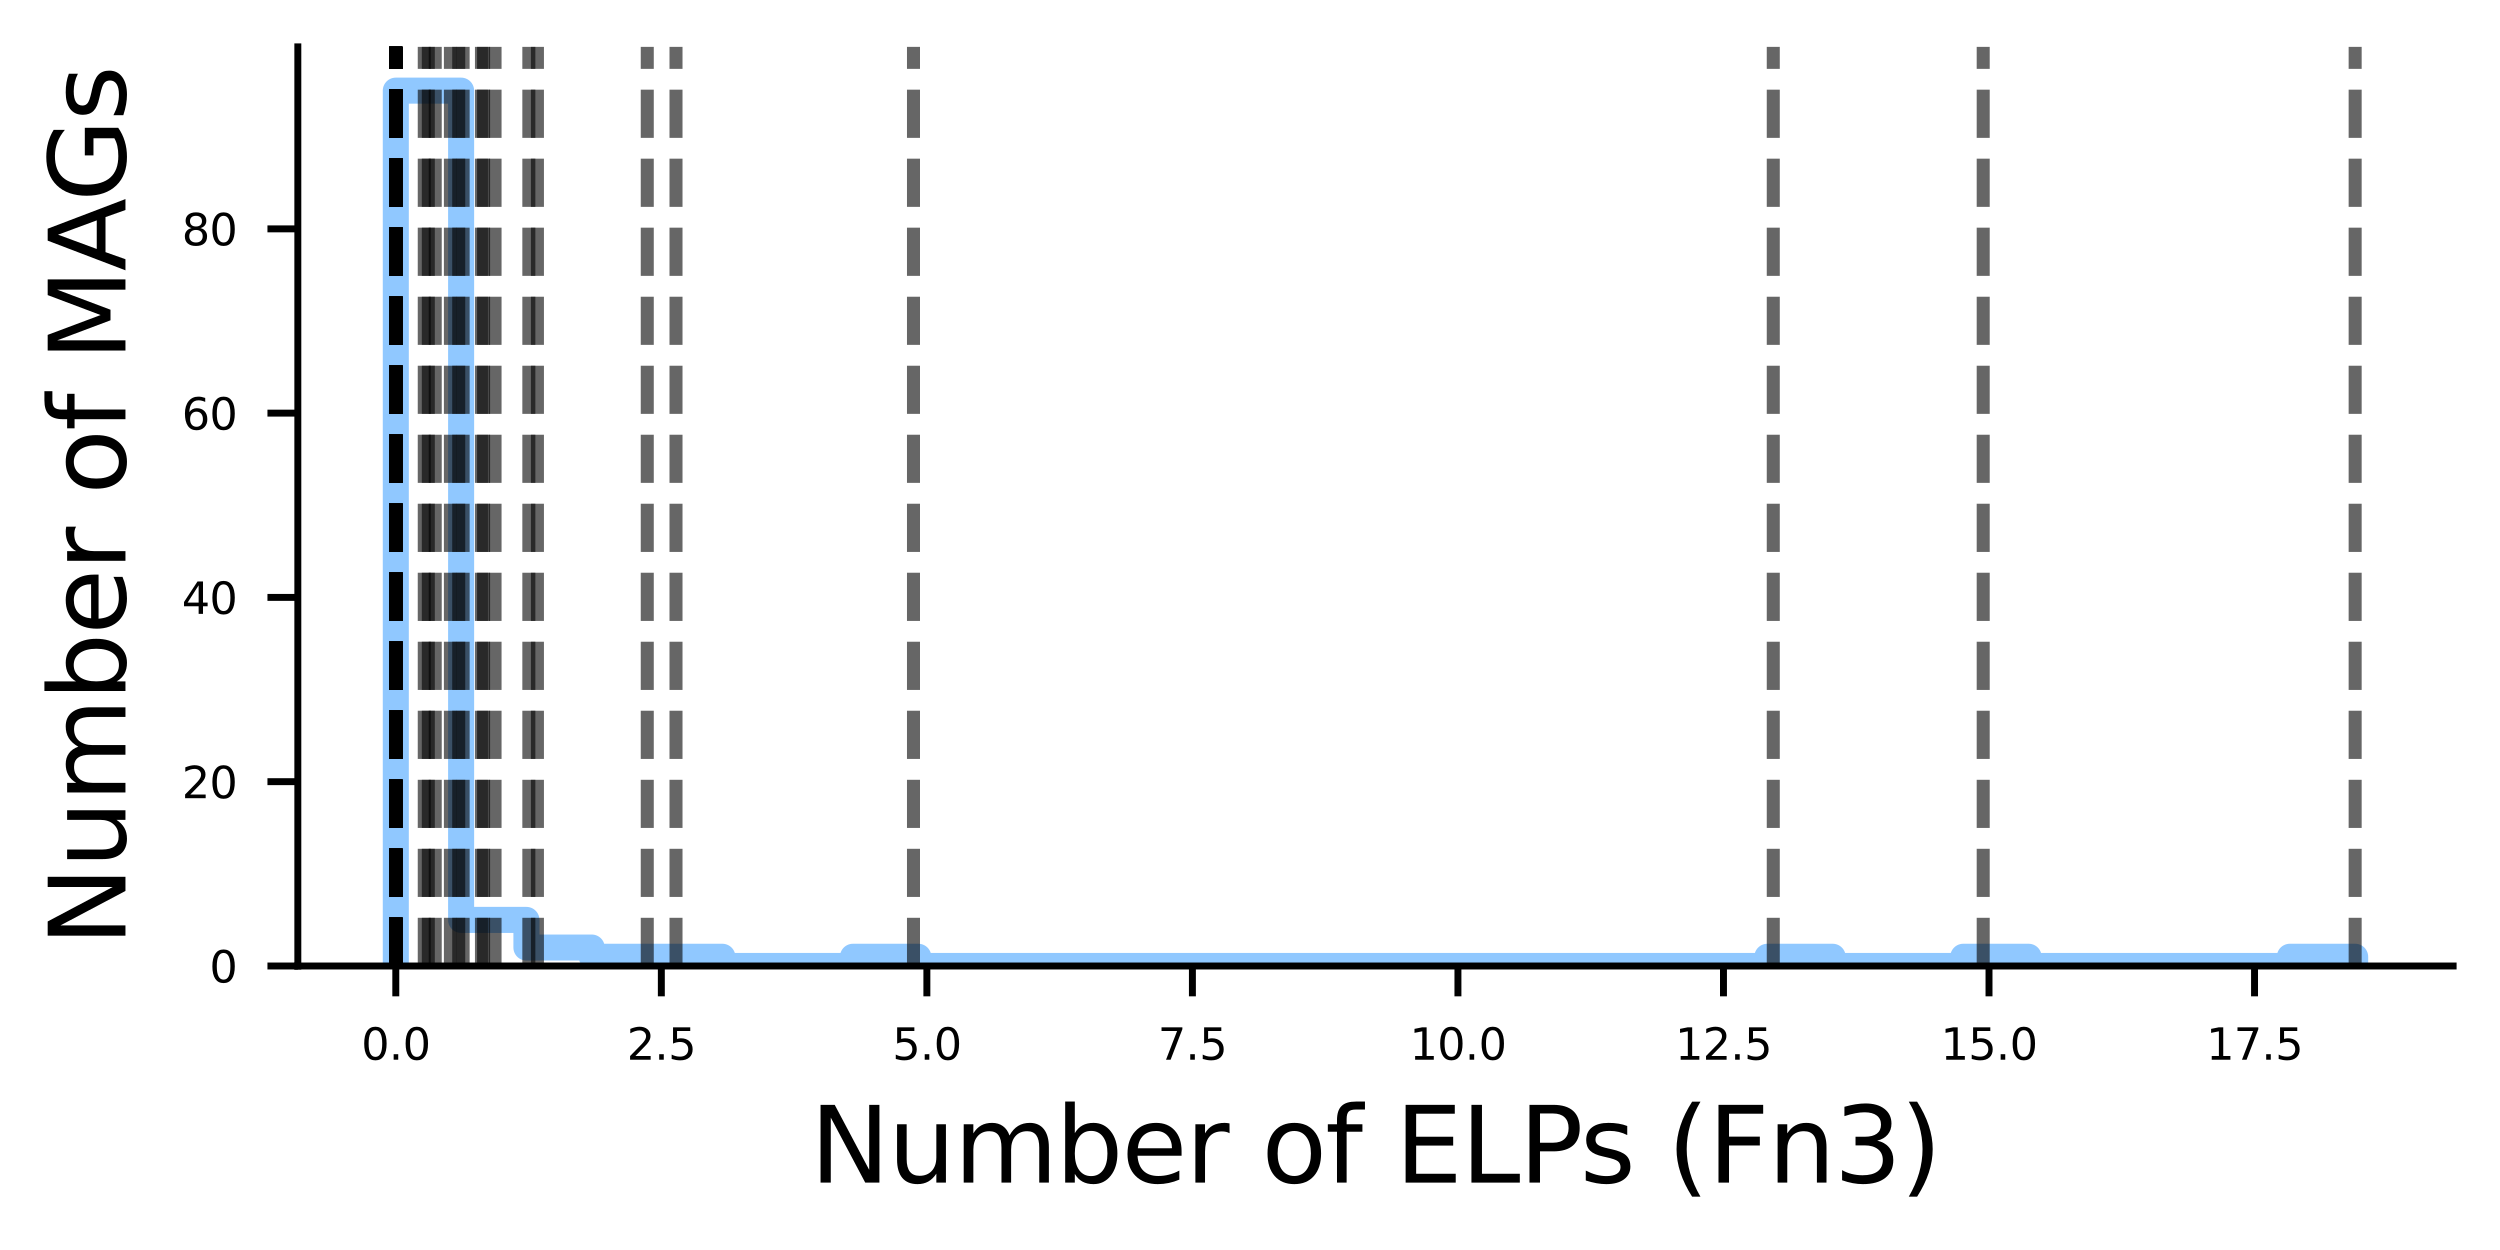 <?xml version="1.0" encoding="utf-8" standalone="no"?>
<!DOCTYPE svg PUBLIC "-//W3C//DTD SVG 1.1//EN"
  "http://www.w3.org/Graphics/SVG/1.1/DTD/svg11.dtd">
<svg xmlns:xlink="http://www.w3.org/1999/xlink" width="288pt" height="144pt" viewBox="0 0 288 144" xmlns="http://www.w3.org/2000/svg" version="1.1">
 <defs>
  <style type="text/css">*{stroke-linejoin: round; stroke-linecap: butt}</style>
 </defs>
 <g id="figure_1">
  <g id="patch_1">
   <path d="M 0 144 
L 288 144 
L 288 0 
L 0 0 
z
" style="fill: #ffffff"/>
  </g>
  <g id="axes_1">
   <g id="patch_2">
    <path d="M 34.31 111.28 
L 282.6 111.28 
L 282.6 5.4 
L 34.31 5.4 
z
" style="fill: #ffffff"/>
   </g>
   <g id="matplotlib.axis_1">
    <g id="xtick_1">
     <g id="line2d_1">
      <defs>
       <path id="maf2a8c47b6" d="M 0 0 
L 0 3.5 
" style="stroke: #000000; stroke-width: 0.8"/>
      </defs>
      <g>
       <use xlink:href="#maf2a8c47b6" x="45.596" y="111.28" style="stroke: #000000; stroke-width: 0.8"/>
      </g>
     </g>
     <g id="text_1">
      <!-- 0.0 -->
      <g transform="translate(41.62 122.079)scale(0.05 -0.05)">
       <defs>
        <path id="DejaVuSans-30" d="M 2034 4250 
Q 1547 4250 1301 3770 
Q 1056 3291 1056 2328 
Q 1056 1369 1301 889 
Q 1547 409 2034 409 
Q 2525 409 2770 889 
Q 3016 1369 3016 2328 
Q 3016 3291 2770 3770 
Q 2525 4250 2034 4250 
z
M 2034 4750 
Q 2819 4750 3233 4129 
Q 3647 3509 3647 2328 
Q 3647 1150 3233 529 
Q 2819 -91 2034 -91 
Q 1250 -91 836 529 
Q 422 1150 422 2328 
Q 422 3509 836 4129 
Q 1250 4750 2034 4750 
z
" transform="scale(0.016)"/>
        <path id="DejaVuSans-2e" d="M 684 794 
L 1344 794 
L 1344 0 
L 684 0 
L 684 794 
z
" transform="scale(0.016)"/>
       </defs>
       <use xlink:href="#DejaVuSans-30"/>
       <use xlink:href="#DejaVuSans-2e" x="63.623"/>
       <use xlink:href="#DejaVuSans-30" x="95.41"/>
      </g>
     </g>
    </g>
    <g id="xtick_2">
     <g id="line2d_2">
      <g>
       <use xlink:href="#maf2a8c47b6" x="76.186" y="111.28" style="stroke: #000000; stroke-width: 0.8"/>
      </g>
     </g>
     <g id="text_2">
      <!-- 2.5 -->
      <g transform="translate(72.21 122.079)scale(0.05 -0.05)">
       <defs>
        <path id="DejaVuSans-32" d="M 1228 531 
L 3431 531 
L 3431 0 
L 469 0 
L 469 531 
Q 828 903 1448 1529 
Q 2069 2156 2228 2338 
Q 2531 2678 2651 2914 
Q 2772 3150 2772 3378 
Q 2772 3750 2511 3984 
Q 2250 4219 1831 4219 
Q 1534 4219 1204 4116 
Q 875 4013 500 3803 
L 500 4441 
Q 881 4594 1212 4672 
Q 1544 4750 1819 4750 
Q 2544 4750 2975 4387 
Q 3406 4025 3406 3419 
Q 3406 3131 3298 2873 
Q 3191 2616 2906 2266 
Q 2828 2175 2409 1742 
Q 1991 1309 1228 531 
z
" transform="scale(0.016)"/>
        <path id="DejaVuSans-35" d="M 691 4666 
L 3169 4666 
L 3169 4134 
L 1269 4134 
L 1269 2991 
Q 1406 3038 1543 3061 
Q 1681 3084 1819 3084 
Q 2600 3084 3056 2656 
Q 3513 2228 3513 1497 
Q 3513 744 3044 326 
Q 2575 -91 1722 -91 
Q 1428 -91 1123 -41 
Q 819 9 494 109 
L 494 744 
Q 775 591 1075 516 
Q 1375 441 1709 441 
Q 2250 441 2565 725 
Q 2881 1009 2881 1497 
Q 2881 1984 2565 2268 
Q 2250 2553 1709 2553 
Q 1456 2553 1204 2497 
Q 953 2441 691 2322 
L 691 4666 
z
" transform="scale(0.016)"/>
       </defs>
       <use xlink:href="#DejaVuSans-32"/>
       <use xlink:href="#DejaVuSans-2e" x="63.623"/>
       <use xlink:href="#DejaVuSans-35" x="95.41"/>
      </g>
     </g>
    </g>
    <g id="xtick_3">
     <g id="line2d_3">
      <g>
       <use xlink:href="#maf2a8c47b6" x="106.775" y="111.28" style="stroke: #000000; stroke-width: 0.8"/>
      </g>
     </g>
     <g id="text_3">
      <!-- 5.0 -->
      <g transform="translate(102.799 122.079)scale(0.05 -0.05)">
       <use xlink:href="#DejaVuSans-35"/>
       <use xlink:href="#DejaVuSans-2e" x="63.623"/>
       <use xlink:href="#DejaVuSans-30" x="95.41"/>
      </g>
     </g>
    </g>
    <g id="xtick_4">
     <g id="line2d_4">
      <g>
       <use xlink:href="#maf2a8c47b6" x="137.365" y="111.28" style="stroke: #000000; stroke-width: 0.8"/>
      </g>
     </g>
     <g id="text_4">
      <!-- 7.5 -->
      <g transform="translate(133.389 122.079)scale(0.05 -0.05)">
       <defs>
        <path id="DejaVuSans-37" d="M 525 4666 
L 3525 4666 
L 3525 4397 
L 1831 0 
L 1172 0 
L 2766 4134 
L 525 4134 
L 525 4666 
z
" transform="scale(0.016)"/>
       </defs>
       <use xlink:href="#DejaVuSans-37"/>
       <use xlink:href="#DejaVuSans-2e" x="63.623"/>
       <use xlink:href="#DejaVuSans-35" x="95.41"/>
      </g>
     </g>
    </g>
    <g id="xtick_5">
     <g id="line2d_5">
      <g>
       <use xlink:href="#maf2a8c47b6" x="167.954" y="111.28" style="stroke: #000000; stroke-width: 0.8"/>
      </g>
     </g>
     <g id="text_5">
      <!-- 10.0 -->
      <g transform="translate(162.388 122.079)scale(0.05 -0.05)">
       <defs>
        <path id="DejaVuSans-31" d="M 794 531 
L 1825 531 
L 1825 4091 
L 703 3866 
L 703 4441 
L 1819 4666 
L 2450 4666 
L 2450 531 
L 3481 531 
L 3481 0 
L 794 0 
L 794 531 
z
" transform="scale(0.016)"/>
       </defs>
       <use xlink:href="#DejaVuSans-31"/>
       <use xlink:href="#DejaVuSans-30" x="63.623"/>
       <use xlink:href="#DejaVuSans-2e" x="127.246"/>
       <use xlink:href="#DejaVuSans-30" x="159.033"/>
      </g>
     </g>
    </g>
    <g id="xtick_6">
     <g id="line2d_6">
      <g>
       <use xlink:href="#maf2a8c47b6" x="198.544" y="111.28" style="stroke: #000000; stroke-width: 0.8"/>
      </g>
     </g>
     <g id="text_6">
      <!-- 12.5 -->
      <g transform="translate(192.978 122.079)scale(0.05 -0.05)">
       <use xlink:href="#DejaVuSans-31"/>
       <use xlink:href="#DejaVuSans-32" x="63.623"/>
       <use xlink:href="#DejaVuSans-2e" x="127.246"/>
       <use xlink:href="#DejaVuSans-35" x="159.033"/>
      </g>
     </g>
    </g>
    <g id="xtick_7">
     <g id="line2d_7">
      <g>
       <use xlink:href="#maf2a8c47b6" x="229.134" y="111.28" style="stroke: #000000; stroke-width: 0.8"/>
      </g>
     </g>
     <g id="text_7">
      <!-- 15.0 -->
      <g transform="translate(223.567 122.079)scale(0.05 -0.05)">
       <use xlink:href="#DejaVuSans-31"/>
       <use xlink:href="#DejaVuSans-35" x="63.623"/>
       <use xlink:href="#DejaVuSans-2e" x="127.246"/>
       <use xlink:href="#DejaVuSans-30" x="159.033"/>
      </g>
     </g>
    </g>
    <g id="xtick_8">
     <g id="line2d_8">
      <g>
       <use xlink:href="#maf2a8c47b6" x="259.723" y="111.28" style="stroke: #000000; stroke-width: 0.8"/>
      </g>
     </g>
     <g id="text_8">
      <!-- 17.5 -->
      <g transform="translate(254.157 122.079)scale(0.05 -0.05)">
       <use xlink:href="#DejaVuSans-31"/>
       <use xlink:href="#DejaVuSans-37" x="63.623"/>
       <use xlink:href="#DejaVuSans-2e" x="127.246"/>
       <use xlink:href="#DejaVuSans-35" x="159.033"/>
      </g>
     </g>
    </g>
    <g id="text_9">
     <!-- Number of ELPs (Fn3) -->
     <g transform="translate(93.322 136.237)scale(0.12 -0.12)">
      <defs>
       <path id="DejaVuSans-4e" d="M 628 4666 
L 1478 4666 
L 3547 763 
L 3547 4666 
L 4159 4666 
L 4159 0 
L 3309 0 
L 1241 3903 
L 1241 0 
L 628 0 
L 628 4666 
z
" transform="scale(0.016)"/>
       <path id="DejaVuSans-75" d="M 544 1381 
L 544 3500 
L 1119 3500 
L 1119 1403 
Q 1119 906 1312 657 
Q 1506 409 1894 409 
Q 2359 409 2629 706 
Q 2900 1003 2900 1516 
L 2900 3500 
L 3475 3500 
L 3475 0 
L 2900 0 
L 2900 538 
Q 2691 219 2414 64 
Q 2138 -91 1772 -91 
Q 1169 -91 856 284 
Q 544 659 544 1381 
z
M 1991 3584 
L 1991 3584 
z
" transform="scale(0.016)"/>
       <path id="DejaVuSans-6d" d="M 3328 2828 
Q 3544 3216 3844 3400 
Q 4144 3584 4550 3584 
Q 5097 3584 5394 3201 
Q 5691 2819 5691 2113 
L 5691 0 
L 5113 0 
L 5113 2094 
Q 5113 2597 4934 2840 
Q 4756 3084 4391 3084 
Q 3944 3084 3684 2787 
Q 3425 2491 3425 1978 
L 3425 0 
L 2847 0 
L 2847 2094 
Q 2847 2600 2669 2842 
Q 2491 3084 2119 3084 
Q 1678 3084 1418 2786 
Q 1159 2488 1159 1978 
L 1159 0 
L 581 0 
L 581 3500 
L 1159 3500 
L 1159 2956 
Q 1356 3278 1631 3431 
Q 1906 3584 2284 3584 
Q 2666 3584 2933 3390 
Q 3200 3197 3328 2828 
z
" transform="scale(0.016)"/>
       <path id="DejaVuSans-62" d="M 3116 1747 
Q 3116 2381 2855 2742 
Q 2594 3103 2138 3103 
Q 1681 3103 1420 2742 
Q 1159 2381 1159 1747 
Q 1159 1113 1420 752 
Q 1681 391 2138 391 
Q 2594 391 2855 752 
Q 3116 1113 3116 1747 
z
M 1159 2969 
Q 1341 3281 1617 3432 
Q 1894 3584 2278 3584 
Q 2916 3584 3314 3078 
Q 3713 2572 3713 1747 
Q 3713 922 3314 415 
Q 2916 -91 2278 -91 
Q 1894 -91 1617 61 
Q 1341 213 1159 525 
L 1159 0 
L 581 0 
L 581 4863 
L 1159 4863 
L 1159 2969 
z
" transform="scale(0.016)"/>
       <path id="DejaVuSans-65" d="M 3597 1894 
L 3597 1613 
L 953 1613 
Q 991 1019 1311 708 
Q 1631 397 2203 397 
Q 2534 397 2845 478 
Q 3156 559 3463 722 
L 3463 178 
Q 3153 47 2828 -22 
Q 2503 -91 2169 -91 
Q 1331 -91 842 396 
Q 353 884 353 1716 
Q 353 2575 817 3079 
Q 1281 3584 2069 3584 
Q 2775 3584 3186 3129 
Q 3597 2675 3597 1894 
z
M 3022 2063 
Q 3016 2534 2758 2815 
Q 2500 3097 2075 3097 
Q 1594 3097 1305 2825 
Q 1016 2553 972 2059 
L 3022 2063 
z
" transform="scale(0.016)"/>
       <path id="DejaVuSans-72" d="M 2631 2963 
Q 2534 3019 2420 3045 
Q 2306 3072 2169 3072 
Q 1681 3072 1420 2755 
Q 1159 2438 1159 1844 
L 1159 0 
L 581 0 
L 581 3500 
L 1159 3500 
L 1159 2956 
Q 1341 3275 1631 3429 
Q 1922 3584 2338 3584 
Q 2397 3584 2469 3576 
Q 2541 3569 2628 3553 
L 2631 2963 
z
" transform="scale(0.016)"/>
       <path id="DejaVuSans-20" transform="scale(0.016)"/>
       <path id="DejaVuSans-6f" d="M 1959 3097 
Q 1497 3097 1228 2736 
Q 959 2375 959 1747 
Q 959 1119 1226 758 
Q 1494 397 1959 397 
Q 2419 397 2687 759 
Q 2956 1122 2956 1747 
Q 2956 2369 2687 2733 
Q 2419 3097 1959 3097 
z
M 1959 3584 
Q 2709 3584 3137 3096 
Q 3566 2609 3566 1747 
Q 3566 888 3137 398 
Q 2709 -91 1959 -91 
Q 1206 -91 779 398 
Q 353 888 353 1747 
Q 353 2609 779 3096 
Q 1206 3584 1959 3584 
z
" transform="scale(0.016)"/>
       <path id="DejaVuSans-66" d="M 2375 4863 
L 2375 4384 
L 1825 4384 
Q 1516 4384 1395 4259 
Q 1275 4134 1275 3809 
L 1275 3500 
L 2222 3500 
L 2222 3053 
L 1275 3053 
L 1275 0 
L 697 0 
L 697 3053 
L 147 3053 
L 147 3500 
L 697 3500 
L 697 3744 
Q 697 4328 969 4595 
Q 1241 4863 1831 4863 
L 2375 4863 
z
" transform="scale(0.016)"/>
       <path id="DejaVuSans-45" d="M 628 4666 
L 3578 4666 
L 3578 4134 
L 1259 4134 
L 1259 2753 
L 3481 2753 
L 3481 2222 
L 1259 2222 
L 1259 531 
L 3634 531 
L 3634 0 
L 628 0 
L 628 4666 
z
" transform="scale(0.016)"/>
       <path id="DejaVuSans-4c" d="M 628 4666 
L 1259 4666 
L 1259 531 
L 3531 531 
L 3531 0 
L 628 0 
L 628 4666 
z
" transform="scale(0.016)"/>
       <path id="DejaVuSans-50" d="M 1259 4147 
L 1259 2394 
L 2053 2394 
Q 2494 2394 2734 2622 
Q 2975 2850 2975 3272 
Q 2975 3691 2734 3919 
Q 2494 4147 2053 4147 
L 1259 4147 
z
M 628 4666 
L 2053 4666 
Q 2838 4666 3239 4311 
Q 3641 3956 3641 3272 
Q 3641 2581 3239 2228 
Q 2838 1875 2053 1875 
L 1259 1875 
L 1259 0 
L 628 0 
L 628 4666 
z
" transform="scale(0.016)"/>
       <path id="DejaVuSans-73" d="M 2834 3397 
L 2834 2853 
Q 2591 2978 2328 3040 
Q 2066 3103 1784 3103 
Q 1356 3103 1142 2972 
Q 928 2841 928 2578 
Q 928 2378 1081 2264 
Q 1234 2150 1697 2047 
L 1894 2003 
Q 2506 1872 2764 1633 
Q 3022 1394 3022 966 
Q 3022 478 2636 193 
Q 2250 -91 1575 -91 
Q 1294 -91 989 -36 
Q 684 19 347 128 
L 347 722 
Q 666 556 975 473 
Q 1284 391 1588 391 
Q 1994 391 2212 530 
Q 2431 669 2431 922 
Q 2431 1156 2273 1281 
Q 2116 1406 1581 1522 
L 1381 1569 
Q 847 1681 609 1914 
Q 372 2147 372 2553 
Q 372 3047 722 3315 
Q 1072 3584 1716 3584 
Q 2034 3584 2315 3537 
Q 2597 3491 2834 3397 
z
" transform="scale(0.016)"/>
       <path id="DejaVuSans-28" d="M 1984 4856 
Q 1566 4138 1362 3434 
Q 1159 2731 1159 2009 
Q 1159 1288 1364 580 
Q 1569 -128 1984 -844 
L 1484 -844 
Q 1016 -109 783 600 
Q 550 1309 550 2009 
Q 550 2706 781 3412 
Q 1013 4119 1484 4856 
L 1984 4856 
z
" transform="scale(0.016)"/>
       <path id="DejaVuSans-46" d="M 628 4666 
L 3309 4666 
L 3309 4134 
L 1259 4134 
L 1259 2759 
L 3109 2759 
L 3109 2228 
L 1259 2228 
L 1259 0 
L 628 0 
L 628 4666 
z
" transform="scale(0.016)"/>
       <path id="DejaVuSans-6e" d="M 3513 2113 
L 3513 0 
L 2938 0 
L 2938 2094 
Q 2938 2591 2744 2837 
Q 2550 3084 2163 3084 
Q 1697 3084 1428 2787 
Q 1159 2491 1159 1978 
L 1159 0 
L 581 0 
L 581 3500 
L 1159 3500 
L 1159 2956 
Q 1366 3272 1645 3428 
Q 1925 3584 2291 3584 
Q 2894 3584 3203 3211 
Q 3513 2838 3513 2113 
z
" transform="scale(0.016)"/>
       <path id="DejaVuSans-33" d="M 2597 2516 
Q 3050 2419 3304 2112 
Q 3559 1806 3559 1356 
Q 3559 666 3084 287 
Q 2609 -91 1734 -91 
Q 1441 -91 1130 -33 
Q 819 25 488 141 
L 488 750 
Q 750 597 1062 519 
Q 1375 441 1716 441 
Q 2309 441 2620 675 
Q 2931 909 2931 1356 
Q 2931 1769 2642 2001 
Q 2353 2234 1838 2234 
L 1294 2234 
L 1294 2753 
L 1863 2753 
Q 2328 2753 2575 2939 
Q 2822 3125 2822 3475 
Q 2822 3834 2567 4026 
Q 2313 4219 1838 4219 
Q 1578 4219 1281 4162 
Q 984 4106 628 3988 
L 628 4550 
Q 988 4650 1302 4700 
Q 1616 4750 1894 4750 
Q 2613 4750 3031 4423 
Q 3450 4097 3450 3541 
Q 3450 3153 3228 2886 
Q 3006 2619 2597 2516 
z
" transform="scale(0.016)"/>
       <path id="DejaVuSans-29" d="M 513 4856 
L 1013 4856 
Q 1481 4119 1714 3412 
Q 1947 2706 1947 2009 
Q 1947 1309 1714 600 
Q 1481 -109 1013 -844 
L 513 -844 
Q 928 -128 1133 580 
Q 1338 1288 1338 2009 
Q 1338 2731 1133 3434 
Q 928 4138 513 4856 
z
" transform="scale(0.016)"/>
      </defs>
      <use xlink:href="#DejaVuSans-4e"/>
      <use xlink:href="#DejaVuSans-75" x="74.805"/>
      <use xlink:href="#DejaVuSans-6d" x="138.184"/>
      <use xlink:href="#DejaVuSans-62" x="235.596"/>
      <use xlink:href="#DejaVuSans-65" x="299.072"/>
      <use xlink:href="#DejaVuSans-72" x="360.596"/>
      <use xlink:href="#DejaVuSans-20" x="401.709"/>
      <use xlink:href="#DejaVuSans-6f" x="433.496"/>
      <use xlink:href="#DejaVuSans-66" x="494.678"/>
      <use xlink:href="#DejaVuSans-20" x="529.883"/>
      <use xlink:href="#DejaVuSans-45" x="561.67"/>
      <use xlink:href="#DejaVuSans-4c" x="624.854"/>
      <use xlink:href="#DejaVuSans-50" x="680.566"/>
      <use xlink:href="#DejaVuSans-73" x="739.119"/>
      <use xlink:href="#DejaVuSans-20" x="791.219"/>
      <use xlink:href="#DejaVuSans-28" x="823.006"/>
      <use xlink:href="#DejaVuSans-46" x="862.02"/>
      <use xlink:href="#DejaVuSans-6e" x="919.539"/>
      <use xlink:href="#DejaVuSans-33" x="982.918"/>
      <use xlink:href="#DejaVuSans-29" x="1046.541"/>
     </g>
    </g>
   </g>
   <g id="matplotlib.axis_2">
    <g id="ytick_1">
     <g id="line2d_9">
      <defs>
       <path id="md3dbbf6115" d="M 0 0 
L -3.5 0 
" style="stroke: #000000; stroke-width: 0.8"/>
      </defs>
      <g>
       <use xlink:href="#md3dbbf6115" x="34.31" y="111.28" style="stroke: #000000; stroke-width: 0.8"/>
      </g>
     </g>
     <g id="text_10">
      <!-- 0 -->
      <g transform="translate(24.129 113.18)scale(0.05 -0.05)">
       <use xlink:href="#DejaVuSans-30"/>
      </g>
     </g>
    </g>
    <g id="ytick_2">
     <g id="line2d_10">
      <g>
       <use xlink:href="#md3dbbf6115" x="34.31" y="90.051" style="stroke: #000000; stroke-width: 0.8"/>
      </g>
     </g>
     <g id="text_11">
      <!-- 20 -->
      <g transform="translate(20.948 91.951)scale(0.05 -0.05)">
       <use xlink:href="#DejaVuSans-32"/>
       <use xlink:href="#DejaVuSans-30" x="63.623"/>
      </g>
     </g>
    </g>
    <g id="ytick_3">
     <g id="line2d_11">
      <g>
       <use xlink:href="#md3dbbf6115" x="34.31" y="68.822" style="stroke: #000000; stroke-width: 0.8"/>
      </g>
     </g>
     <g id="text_12">
      <!-- 40 -->
      <g transform="translate(20.948 70.721)scale(0.05 -0.05)">
       <defs>
        <path id="DejaVuSans-34" d="M 2419 4116 
L 825 1625 
L 2419 1625 
L 2419 4116 
z
M 2253 4666 
L 3047 4666 
L 3047 1625 
L 3713 1625 
L 3713 1100 
L 3047 1100 
L 3047 0 
L 2419 0 
L 2419 1100 
L 313 1100 
L 313 1709 
L 2253 4666 
z
" transform="scale(0.016)"/>
       </defs>
       <use xlink:href="#DejaVuSans-34"/>
       <use xlink:href="#DejaVuSans-30" x="63.623"/>
      </g>
     </g>
    </g>
    <g id="ytick_4">
     <g id="line2d_12">
      <g>
       <use xlink:href="#md3dbbf6115" x="34.31" y="47.593" style="stroke: #000000; stroke-width: 0.8"/>
      </g>
     </g>
     <g id="text_13">
      <!-- 60 -->
      <g transform="translate(20.948 49.492)scale(0.05 -0.05)">
       <defs>
        <path id="DejaVuSans-36" d="M 2113 2584 
Q 1688 2584 1439 2293 
Q 1191 2003 1191 1497 
Q 1191 994 1439 701 
Q 1688 409 2113 409 
Q 2538 409 2786 701 
Q 3034 994 3034 1497 
Q 3034 2003 2786 2293 
Q 2538 2584 2113 2584 
z
M 3366 4563 
L 3366 3988 
Q 3128 4100 2886 4159 
Q 2644 4219 2406 4219 
Q 1781 4219 1451 3797 
Q 1122 3375 1075 2522 
Q 1259 2794 1537 2939 
Q 1816 3084 2150 3084 
Q 2853 3084 3261 2657 
Q 3669 2231 3669 1497 
Q 3669 778 3244 343 
Q 2819 -91 2113 -91 
Q 1303 -91 875 529 
Q 447 1150 447 2328 
Q 447 3434 972 4092 
Q 1497 4750 2381 4750 
Q 2619 4750 2861 4703 
Q 3103 4656 3366 4563 
z
" transform="scale(0.016)"/>
       </defs>
       <use xlink:href="#DejaVuSans-36"/>
       <use xlink:href="#DejaVuSans-30" x="63.623"/>
      </g>
     </g>
    </g>
    <g id="ytick_5">
     <g id="line2d_13">
      <g>
       <use xlink:href="#md3dbbf6115" x="34.31" y="26.364" style="stroke: #000000; stroke-width: 0.8"/>
      </g>
     </g>
     <g id="text_14">
      <!-- 80 -->
      <g transform="translate(20.948 28.263)scale(0.05 -0.05)">
       <defs>
        <path id="DejaVuSans-38" d="M 2034 2216 
Q 1584 2216 1326 1975 
Q 1069 1734 1069 1313 
Q 1069 891 1326 650 
Q 1584 409 2034 409 
Q 2484 409 2743 651 
Q 3003 894 3003 1313 
Q 3003 1734 2745 1975 
Q 2488 2216 2034 2216 
z
M 1403 2484 
Q 997 2584 770 2862 
Q 544 3141 544 3541 
Q 544 4100 942 4425 
Q 1341 4750 2034 4750 
Q 2731 4750 3128 4425 
Q 3525 4100 3525 3541 
Q 3525 3141 3298 2862 
Q 3072 2584 2669 2484 
Q 3125 2378 3379 2068 
Q 3634 1759 3634 1313 
Q 3634 634 3220 271 
Q 2806 -91 2034 -91 
Q 1263 -91 848 271 
Q 434 634 434 1313 
Q 434 1759 690 2068 
Q 947 2378 1403 2484 
z
M 1172 3481 
Q 1172 3119 1398 2916 
Q 1625 2713 2034 2713 
Q 2441 2713 2670 2916 
Q 2900 3119 2900 3481 
Q 2900 3844 2670 4047 
Q 2441 4250 2034 4250 
Q 1625 4250 1398 4047 
Q 1172 3844 1172 3481 
z
" transform="scale(0.016)"/>
       </defs>
       <use xlink:href="#DejaVuSans-38"/>
       <use xlink:href="#DejaVuSans-30" x="63.623"/>
      </g>
     </g>
    </g>
    <g id="text_15">
     <!-- Number of MAGs -->
     <g transform="translate(14.452 108.991)rotate(-90)scale(0.12 -0.12)">
      <defs>
       <path id="DejaVuSans-4d" d="M 628 4666 
L 1569 4666 
L 2759 1491 
L 3956 4666 
L 4897 4666 
L 4897 0 
L 4281 0 
L 4281 4097 
L 3078 897 
L 2444 897 
L 1241 4097 
L 1241 0 
L 628 0 
L 628 4666 
z
" transform="scale(0.016)"/>
       <path id="DejaVuSans-41" d="M 2188 4044 
L 1331 1722 
L 3047 1722 
L 2188 4044 
z
M 1831 4666 
L 2547 4666 
L 4325 0 
L 3669 0 
L 3244 1197 
L 1141 1197 
L 716 0 
L 50 0 
L 1831 4666 
z
" transform="scale(0.016)"/>
       <path id="DejaVuSans-47" d="M 3809 666 
L 3809 1919 
L 2778 1919 
L 2778 2438 
L 4434 2438 
L 4434 434 
Q 4069 175 3628 42 
Q 3188 -91 2688 -91 
Q 1594 -91 976 548 
Q 359 1188 359 2328 
Q 359 3472 976 4111 
Q 1594 4750 2688 4750 
Q 3144 4750 3555 4637 
Q 3966 4525 4313 4306 
L 4313 3634 
Q 3963 3931 3569 4081 
Q 3175 4231 2741 4231 
Q 1884 4231 1454 3753 
Q 1025 3275 1025 2328 
Q 1025 1384 1454 906 
Q 1884 428 2741 428 
Q 3075 428 3337 486 
Q 3600 544 3809 666 
z
" transform="scale(0.016)"/>
      </defs>
      <use xlink:href="#DejaVuSans-4e"/>
      <use xlink:href="#DejaVuSans-75" x="74.805"/>
      <use xlink:href="#DejaVuSans-6d" x="138.184"/>
      <use xlink:href="#DejaVuSans-62" x="235.596"/>
      <use xlink:href="#DejaVuSans-65" x="299.072"/>
      <use xlink:href="#DejaVuSans-72" x="360.596"/>
      <use xlink:href="#DejaVuSans-20" x="401.709"/>
      <use xlink:href="#DejaVuSans-6f" x="433.496"/>
      <use xlink:href="#DejaVuSans-66" x="494.678"/>
      <use xlink:href="#DejaVuSans-20" x="529.883"/>
      <use xlink:href="#DejaVuSans-4d" x="561.67"/>
      <use xlink:href="#DejaVuSans-41" x="647.949"/>
      <use xlink:href="#DejaVuSans-47" x="714.607"/>
      <use xlink:href="#DejaVuSans-73" x="792.098"/>
     </g>
    </g>
   </g>
   <g id="patch_3">
    <path d="M 45.596 111.28 
L 45.596 10.442 
L 53.12 10.442 
L 53.12 105.973 
L 60.644 105.973 
L 60.644 109.157 
L 68.168 109.157 
L 68.168 110.219 
L 75.692 110.219 
L 75.692 110.219 
L 83.216 110.219 
L 83.216 111.28 
L 90.74 111.28 
L 90.74 111.28 
L 98.263 111.28 
L 98.263 110.219 
L 105.787 110.219 
L 105.787 111.28 
L 113.311 111.28 
L 113.311 111.28 
L 120.835 111.28 
L 120.835 111.28 
L 128.359 111.28 
L 128.359 111.28 
L 135.883 111.28 
L 135.883 111.28 
L 143.407 111.28 
L 143.407 111.28 
L 150.931 111.28 
L 150.931 111.28 
L 158.455 111.28 
L 158.455 111.28 
L 165.979 111.28 
L 165.979 111.28 
L 173.503 111.28 
L 173.503 111.28 
L 181.027 111.28 
L 181.027 111.28 
L 188.551 111.28 
L 188.551 111.28 
L 196.075 111.28 
L 196.075 111.28 
L 203.599 111.28 
L 203.599 110.219 
L 211.123 110.219 
L 211.123 111.28 
L 218.647 111.28 
L 218.647 111.28 
L 226.17 111.28 
L 226.17 110.219 
L 233.694 110.219 
L 233.694 111.28 
L 241.218 111.28 
L 241.218 111.28 
L 248.742 111.28 
L 248.742 111.28 
L 256.266 111.28 
L 256.266 111.28 
L 263.79 111.28 
L 263.79 110.219 
L 271.314 110.219 
L 271.314 111.28 
" clip-path="url(#p6d3723d336)" style="fill: none; opacity: 0.9; stroke: #84c2ff; stroke-width: 3; stroke-linejoin: miter"/>
   </g>
   <g id="line2d_14">
    <path d="M 45.596 111.28 
L 45.596 5.4 
" clip-path="url(#p6d3723d336)" style="fill: none; stroke-dasharray: 5.55,2.4; stroke-dashoffset: 0; stroke: #000000; stroke-opacity: 0.6; stroke-width: 1.5"/>
   </g>
   <g id="line2d_15">
    <path d="M 45.596 111.28 
L 45.596 5.4 
" clip-path="url(#p6d3723d336)" style="fill: none; stroke-dasharray: 5.55,2.4; stroke-dashoffset: 0; stroke: #000000; stroke-opacity: 0.6; stroke-width: 1.5"/>
   </g>
   <g id="line2d_16">
    <path d="M 45.596 111.28 
L 45.596 5.4 
" clip-path="url(#p6d3723d336)" style="fill: none; stroke-dasharray: 5.55,2.4; stroke-dashoffset: 0; stroke: #000000; stroke-opacity: 0.6; stroke-width: 1.5"/>
   </g>
   <g id="line2d_17">
    <path d="M 45.596 111.28 
L 45.596 5.4 
" clip-path="url(#p6d3723d336)" style="fill: none; stroke-dasharray: 5.55,2.4; stroke-dashoffset: 0; stroke: #000000; stroke-opacity: 0.6; stroke-width: 1.5"/>
   </g>
   <g id="line2d_18">
    <path d="M 45.596 111.28 
L 45.596 5.4 
" clip-path="url(#p6d3723d336)" style="fill: none; stroke-dasharray: 5.55,2.4; stroke-dashoffset: 0; stroke: #000000; stroke-opacity: 0.6; stroke-width: 1.5"/>
   </g>
   <g id="line2d_19">
    <path d="M 45.596 111.28 
L 45.596 5.4 
" clip-path="url(#p6d3723d336)" style="fill: none; stroke-dasharray: 5.55,2.4; stroke-dashoffset: 0; stroke: #000000; stroke-opacity: 0.6; stroke-width: 1.5"/>
   </g>
   <g id="line2d_20">
    <path d="M 45.596 111.28 
L 45.596 5.4 
" clip-path="url(#p6d3723d336)" style="fill: none; stroke-dasharray: 5.55,2.4; stroke-dashoffset: 0; stroke: #000000; stroke-opacity: 0.6; stroke-width: 1.5"/>
   </g>
   <g id="line2d_21">
    <path d="M 45.596 111.28 
L 45.596 5.4 
" clip-path="url(#p6d3723d336)" style="fill: none; stroke-dasharray: 5.55,2.4; stroke-dashoffset: 0; stroke: #000000; stroke-opacity: 0.6; stroke-width: 1.5"/>
   </g>
   <g id="line2d_22">
    <path d="M 45.596 111.28 
L 45.596 5.4 
" clip-path="url(#p6d3723d336)" style="fill: none; stroke-dasharray: 5.55,2.4; stroke-dashoffset: 0; stroke: #000000; stroke-opacity: 0.6; stroke-width: 1.5"/>
   </g>
   <g id="line2d_23">
    <path d="M 45.596 111.28 
L 45.596 5.4 
" clip-path="url(#p6d3723d336)" style="fill: none; stroke-dasharray: 5.55,2.4; stroke-dashoffset: 0; stroke: #000000; stroke-opacity: 0.6; stroke-width: 1.5"/>
   </g>
   <g id="line2d_24">
    <path d="M 45.596 111.28 
L 45.596 5.4 
" clip-path="url(#p6d3723d336)" style="fill: none; stroke-dasharray: 5.55,2.4; stroke-dashoffset: 0; stroke: #000000; stroke-opacity: 0.6; stroke-width: 1.5"/>
   </g>
   <g id="line2d_25">
    <path d="M 45.596 111.28 
L 45.596 5.4 
" clip-path="url(#p6d3723d336)" style="fill: none; stroke-dasharray: 5.55,2.4; stroke-dashoffset: 0; stroke: #000000; stroke-opacity: 0.6; stroke-width: 1.5"/>
   </g>
   <g id="line2d_26">
    <path d="M 50.138 111.28 
L 50.138 5.4 
" clip-path="url(#p6d3723d336)" style="fill: none; stroke-dasharray: 5.55,2.4; stroke-dashoffset: 0; stroke: #000000; stroke-opacity: 0.6; stroke-width: 1.5"/>
   </g>
   <g id="line2d_27">
    <path d="M 45.596 111.28 
L 45.596 5.4 
" clip-path="url(#p6d3723d336)" style="fill: none; stroke-dasharray: 5.55,2.4; stroke-dashoffset: 0; stroke: #000000; stroke-opacity: 0.6; stroke-width: 1.5"/>
   </g>
   <g id="line2d_28">
    <path d="M 55.71 111.28 
L 55.71 5.4 
" clip-path="url(#p6d3723d336)" style="fill: none; stroke-dasharray: 5.55,2.4; stroke-dashoffset: 0; stroke: #000000; stroke-opacity: 0.6; stroke-width: 1.5"/>
   </g>
   <g id="line2d_29">
    <path d="M 45.596 111.28 
L 45.596 5.4 
" clip-path="url(#p6d3723d336)" style="fill: none; stroke-dasharray: 5.55,2.4; stroke-dashoffset: 0; stroke: #000000; stroke-opacity: 0.6; stroke-width: 1.5"/>
   </g>
   <g id="line2d_30">
    <path d="M 48.875 111.28 
L 48.875 5.4 
" clip-path="url(#p6d3723d336)" style="fill: none; stroke-dasharray: 5.55,2.4; stroke-dashoffset: 0; stroke: #000000; stroke-opacity: 0.6; stroke-width: 1.5"/>
   </g>
   <g id="line2d_31">
    <path d="M 45.596 111.28 
L 45.596 5.4 
" clip-path="url(#p6d3723d336)" style="fill: none; stroke-dasharray: 5.55,2.4; stroke-dashoffset: 0; stroke: #000000; stroke-opacity: 0.6; stroke-width: 1.5"/>
   </g>
   <g id="line2d_32">
    <path d="M 45.596 111.28 
L 45.596 5.4 
" clip-path="url(#p6d3723d336)" style="fill: none; stroke-dasharray: 5.55,2.4; stroke-dashoffset: 0; stroke: #000000; stroke-opacity: 0.6; stroke-width: 1.5"/>
   </g>
   <g id="line2d_33">
    <path d="M 45.596 111.28 
L 45.596 5.4 
" clip-path="url(#p6d3723d336)" style="fill: none; stroke-dasharray: 5.55,2.4; stroke-dashoffset: 0; stroke: #000000; stroke-opacity: 0.6; stroke-width: 1.5"/>
   </g>
   <g id="line2d_34">
    <path d="M 55.464 111.28 
L 55.464 5.4 
" clip-path="url(#p6d3723d336)" style="fill: none; stroke-dasharray: 5.55,2.4; stroke-dashoffset: 0; stroke: #000000; stroke-opacity: 0.6; stroke-width: 1.5"/>
   </g>
   <g id="line2d_35">
    <path d="M 45.596 111.28 
L 45.596 5.4 
" clip-path="url(#p6d3723d336)" style="fill: none; stroke-dasharray: 5.55,2.4; stroke-dashoffset: 0; stroke: #000000; stroke-opacity: 0.6; stroke-width: 1.5"/>
   </g>
   <g id="line2d_36">
    <path d="M 45.596 111.28 
L 45.596 5.4 
" clip-path="url(#p6d3723d336)" style="fill: none; stroke-dasharray: 5.55,2.4; stroke-dashoffset: 0; stroke: #000000; stroke-opacity: 0.6; stroke-width: 1.5"/>
   </g>
   <g id="line2d_37">
    <path d="M 45.596 111.28 
L 45.596 5.4 
" clip-path="url(#p6d3723d336)" style="fill: none; stroke-dasharray: 5.55,2.4; stroke-dashoffset: 0; stroke: #000000; stroke-opacity: 0.6; stroke-width: 1.5"/>
   </g>
   <g id="line2d_38">
    <path d="M 45.596 111.28 
L 45.596 5.4 
" clip-path="url(#p6d3723d336)" style="fill: none; stroke-dasharray: 5.55,2.4; stroke-dashoffset: 0; stroke: #000000; stroke-opacity: 0.6; stroke-width: 1.5"/>
   </g>
   <g id="line2d_39">
    <path d="M 45.596 111.28 
L 45.596 5.4 
" clip-path="url(#p6d3723d336)" style="fill: none; stroke-dasharray: 5.55,2.4; stroke-dashoffset: 0; stroke: #000000; stroke-opacity: 0.6; stroke-width: 1.5"/>
   </g>
   <g id="line2d_40">
    <path d="M 204.281 111.28 
L 204.281 5.4 
" clip-path="url(#p6d3723d336)" style="fill: none; stroke-dasharray: 5.55,2.4; stroke-dashoffset: 0; stroke: #000000; stroke-opacity: 0.6; stroke-width: 1.5"/>
   </g>
   <g id="line2d_41">
    <path d="M 45.596 111.28 
L 45.596 5.4 
" clip-path="url(#p6d3723d336)" style="fill: none; stroke-dasharray: 5.55,2.4; stroke-dashoffset: 0; stroke: #000000; stroke-opacity: 0.6; stroke-width: 1.5"/>
   </g>
   <g id="line2d_42">
    <path d="M 45.596 111.28 
L 45.596 5.4 
" clip-path="url(#p6d3723d336)" style="fill: none; stroke-dasharray: 5.55,2.4; stroke-dashoffset: 0; stroke: #000000; stroke-opacity: 0.6; stroke-width: 1.5"/>
   </g>
   <g id="line2d_43">
    <path d="M 45.596 111.28 
L 45.596 5.4 
" clip-path="url(#p6d3723d336)" style="fill: none; stroke-dasharray: 5.55,2.4; stroke-dashoffset: 0; stroke: #000000; stroke-opacity: 0.6; stroke-width: 1.5"/>
   </g>
   <g id="line2d_44">
    <path d="M 45.596 111.28 
L 45.596 5.4 
" clip-path="url(#p6d3723d336)" style="fill: none; stroke-dasharray: 5.55,2.4; stroke-dashoffset: 0; stroke: #000000; stroke-opacity: 0.6; stroke-width: 1.5"/>
   </g>
   <g id="line2d_45">
    <path d="M 45.596 111.28 
L 45.596 5.4 
" clip-path="url(#p6d3723d336)" style="fill: none; stroke-dasharray: 5.55,2.4; stroke-dashoffset: 0; stroke: #000000; stroke-opacity: 0.6; stroke-width: 1.5"/>
   </g>
   <g id="line2d_46">
    <path d="M 45.596 111.28 
L 45.596 5.4 
" clip-path="url(#p6d3723d336)" style="fill: none; stroke-dasharray: 5.55,2.4; stroke-dashoffset: 0; stroke: #000000; stroke-opacity: 0.6; stroke-width: 1.5"/>
   </g>
   <g id="line2d_47">
    <path d="M 45.596 111.28 
L 45.596 5.4 
" clip-path="url(#p6d3723d336)" style="fill: none; stroke-dasharray: 5.55,2.4; stroke-dashoffset: 0; stroke: #000000; stroke-opacity: 0.6; stroke-width: 1.5"/>
   </g>
   <g id="line2d_48">
    <path d="M 228.465 111.28 
L 228.465 5.4 
" clip-path="url(#p6d3723d336)" style="fill: none; stroke-dasharray: 5.55,2.4; stroke-dashoffset: 0; stroke: #000000; stroke-opacity: 0.6; stroke-width: 1.5"/>
   </g>
   <g id="line2d_49">
    <path d="M 49.341 111.28 
L 49.341 5.4 
" clip-path="url(#p6d3723d336)" style="fill: none; stroke-dasharray: 5.55,2.4; stroke-dashoffset: 0; stroke: #000000; stroke-opacity: 0.6; stroke-width: 1.5"/>
   </g>
   <g id="line2d_50">
    <path d="M 57.029 111.28 
L 57.029 5.4 
" clip-path="url(#p6d3723d336)" style="fill: none; stroke-dasharray: 5.55,2.4; stroke-dashoffset: 0; stroke: #000000; stroke-opacity: 0.6; stroke-width: 1.5"/>
   </g>
   <g id="line2d_51">
    <path d="M 45.596 111.28 
L 45.596 5.4 
" clip-path="url(#p6d3723d336)" style="fill: none; stroke-dasharray: 5.55,2.4; stroke-dashoffset: 0; stroke: #000000; stroke-opacity: 0.6; stroke-width: 1.5"/>
   </g>
   <g id="line2d_52">
    <path d="M 61.912 111.28 
L 61.912 5.4 
" clip-path="url(#p6d3723d336)" style="fill: none; stroke-dasharray: 5.55,2.4; stroke-dashoffset: 0; stroke: #000000; stroke-opacity: 0.6; stroke-width: 1.5"/>
   </g>
   <g id="line2d_53">
    <path d="M 45.596 111.28 
L 45.596 5.4 
" clip-path="url(#p6d3723d336)" style="fill: none; stroke-dasharray: 5.55,2.4; stroke-dashoffset: 0; stroke: #000000; stroke-opacity: 0.6; stroke-width: 1.5"/>
   </g>
   <g id="line2d_54">
    <path d="M 45.596 111.28 
L 45.596 5.4 
" clip-path="url(#p6d3723d336)" style="fill: none; stroke-dasharray: 5.55,2.4; stroke-dashoffset: 0; stroke: #000000; stroke-opacity: 0.6; stroke-width: 1.5"/>
   </g>
   <g id="line2d_55">
    <path d="M 271.314 111.28 
L 271.314 5.4 
" clip-path="url(#p6d3723d336)" style="fill: none; stroke-dasharray: 5.55,2.4; stroke-dashoffset: 0; stroke: #000000; stroke-opacity: 0.6; stroke-width: 1.5"/>
   </g>
   <g id="line2d_56">
    <path d="M 60.923 111.28 
L 60.923 5.4 
" clip-path="url(#p6d3723d336)" style="fill: none; stroke-dasharray: 5.55,2.4; stroke-dashoffset: 0; stroke: #000000; stroke-opacity: 0.6; stroke-width: 1.5"/>
   </g>
   <g id="line2d_57">
    <path d="M 45.596 111.28 
L 45.596 5.4 
" clip-path="url(#p6d3723d336)" style="fill: none; stroke-dasharray: 5.55,2.4; stroke-dashoffset: 0; stroke: #000000; stroke-opacity: 0.6; stroke-width: 1.5"/>
   </g>
   <g id="line2d_58">
    <path d="M 45.596 111.28 
L 45.596 5.4 
" clip-path="url(#p6d3723d336)" style="fill: none; stroke-dasharray: 5.55,2.4; stroke-dashoffset: 0; stroke: #000000; stroke-opacity: 0.6; stroke-width: 1.5"/>
   </g>
   <g id="line2d_59">
    <path d="M 45.596 111.28 
L 45.596 5.4 
" clip-path="url(#p6d3723d336)" style="fill: none; stroke-dasharray: 5.55,2.4; stroke-dashoffset: 0; stroke: #000000; stroke-opacity: 0.6; stroke-width: 1.5"/>
   </g>
   <g id="line2d_60">
    <path d="M 52.845 111.28 
L 52.845 5.4 
" clip-path="url(#p6d3723d336)" style="fill: none; stroke-dasharray: 5.55,2.4; stroke-dashoffset: 0; stroke: #000000; stroke-opacity: 0.6; stroke-width: 1.5"/>
   </g>
   <g id="line2d_61">
    <path d="M 51.887 111.28 
L 51.887 5.4 
" clip-path="url(#p6d3723d336)" style="fill: none; stroke-dasharray: 5.55,2.4; stroke-dashoffset: 0; stroke: #000000; stroke-opacity: 0.6; stroke-width: 1.5"/>
   </g>
   <g id="line2d_62">
    <path d="M 45.596 111.28 
L 45.596 5.4 
" clip-path="url(#p6d3723d336)" style="fill: none; stroke-dasharray: 5.55,2.4; stroke-dashoffset: 0; stroke: #000000; stroke-opacity: 0.6; stroke-width: 1.5"/>
   </g>
   <g id="line2d_63">
    <path d="M 45.596 111.28 
L 45.596 5.4 
" clip-path="url(#p6d3723d336)" style="fill: none; stroke-dasharray: 5.55,2.4; stroke-dashoffset: 0; stroke: #000000; stroke-opacity: 0.6; stroke-width: 1.5"/>
   </g>
   <g id="line2d_64">
    <path d="M 45.596 111.28 
L 45.596 5.4 
" clip-path="url(#p6d3723d336)" style="fill: none; stroke-dasharray: 5.55,2.4; stroke-dashoffset: 0; stroke: #000000; stroke-opacity: 0.6; stroke-width: 1.5"/>
   </g>
   <g id="line2d_65">
    <path d="M 45.596 111.28 
L 45.596 5.4 
" clip-path="url(#p6d3723d336)" style="fill: none; stroke-dasharray: 5.55,2.4; stroke-dashoffset: 0; stroke: #000000; stroke-opacity: 0.6; stroke-width: 1.5"/>
   </g>
   <g id="line2d_66">
    <path d="M 45.596 111.28 
L 45.596 5.4 
" clip-path="url(#p6d3723d336)" style="fill: none; stroke-dasharray: 5.55,2.4; stroke-dashoffset: 0; stroke: #000000; stroke-opacity: 0.6; stroke-width: 1.5"/>
   </g>
   <g id="line2d_67">
    <path d="M 45.596 111.28 
L 45.596 5.4 
" clip-path="url(#p6d3723d336)" style="fill: none; stroke-dasharray: 5.55,2.4; stroke-dashoffset: 0; stroke: #000000; stroke-opacity: 0.6; stroke-width: 1.5"/>
   </g>
   <g id="line2d_68">
    <path d="M 45.596 111.28 
L 45.596 5.4 
" clip-path="url(#p6d3723d336)" style="fill: none; stroke-dasharray: 5.55,2.4; stroke-dashoffset: 0; stroke: #000000; stroke-opacity: 0.6; stroke-width: 1.5"/>
   </g>
   <g id="line2d_69">
    <path d="M 53.352 111.28 
L 53.352 5.4 
" clip-path="url(#p6d3723d336)" style="fill: none; stroke-dasharray: 5.55,2.4; stroke-dashoffset: 0; stroke: #000000; stroke-opacity: 0.6; stroke-width: 1.5"/>
   </g>
   <g id="line2d_70">
    <path d="M 45.596 111.28 
L 45.596 5.4 
" clip-path="url(#p6d3723d336)" style="fill: none; stroke-dasharray: 5.55,2.4; stroke-dashoffset: 0; stroke: #000000; stroke-opacity: 0.6; stroke-width: 1.5"/>
   </g>
   <g id="line2d_71">
    <path d="M 45.596 111.28 
L 45.596 5.4 
" clip-path="url(#p6d3723d336)" style="fill: none; stroke-dasharray: 5.55,2.4; stroke-dashoffset: 0; stroke: #000000; stroke-opacity: 0.6; stroke-width: 1.5"/>
   </g>
   <g id="line2d_72">
    <path d="M 105.234 111.28 
L 105.234 5.4 
" clip-path="url(#p6d3723d336)" style="fill: none; stroke-dasharray: 5.55,2.4; stroke-dashoffset: 0; stroke: #000000; stroke-opacity: 0.6; stroke-width: 1.5"/>
   </g>
   <g id="line2d_73">
    <path d="M 45.596 111.28 
L 45.596 5.4 
" clip-path="url(#p6d3723d336)" style="fill: none; stroke-dasharray: 5.55,2.4; stroke-dashoffset: 0; stroke: #000000; stroke-opacity: 0.6; stroke-width: 1.5"/>
   </g>
   <g id="line2d_74">
    <path d="M 45.596 111.28 
L 45.596 5.4 
" clip-path="url(#p6d3723d336)" style="fill: none; stroke-dasharray: 5.55,2.4; stroke-dashoffset: 0; stroke: #000000; stroke-opacity: 0.6; stroke-width: 1.5"/>
   </g>
   <g id="line2d_75">
    <path d="M 45.596 111.28 
L 45.596 5.4 
" clip-path="url(#p6d3723d336)" style="fill: none; stroke-dasharray: 5.55,2.4; stroke-dashoffset: 0; stroke: #000000; stroke-opacity: 0.6; stroke-width: 1.5"/>
   </g>
   <g id="line2d_76">
    <path d="M 77.876 111.28 
L 77.876 5.4 
" clip-path="url(#p6d3723d336)" style="fill: none; stroke-dasharray: 5.55,2.4; stroke-dashoffset: 0; stroke: #000000; stroke-opacity: 0.6; stroke-width: 1.5"/>
   </g>
   <g id="line2d_77">
    <path d="M 74.565 111.28 
L 74.565 5.4 
" clip-path="url(#p6d3723d336)" style="fill: none; stroke-dasharray: 5.55,2.4; stroke-dashoffset: 0; stroke: #000000; stroke-opacity: 0.6; stroke-width: 1.5"/>
   </g>
   <g id="patch_4">
    <path d="M 34.31 111.28 
L 34.31 5.4 
" style="fill: none; stroke: #000000; stroke-width: 0.8; stroke-linejoin: miter; stroke-linecap: square"/>
   </g>
   <g id="patch_5">
    <path d="M 34.31 111.28 
L 282.6 111.28 
" style="fill: none; stroke: #000000; stroke-width: 0.8; stroke-linejoin: miter; stroke-linecap: square"/>
   </g>
  </g>
 </g>
 <defs>
  <clipPath id="p6d3723d336">
   <rect x="34.31" y="5.4" width="248.29" height="105.88"/>
  </clipPath>
 </defs>
</svg>
